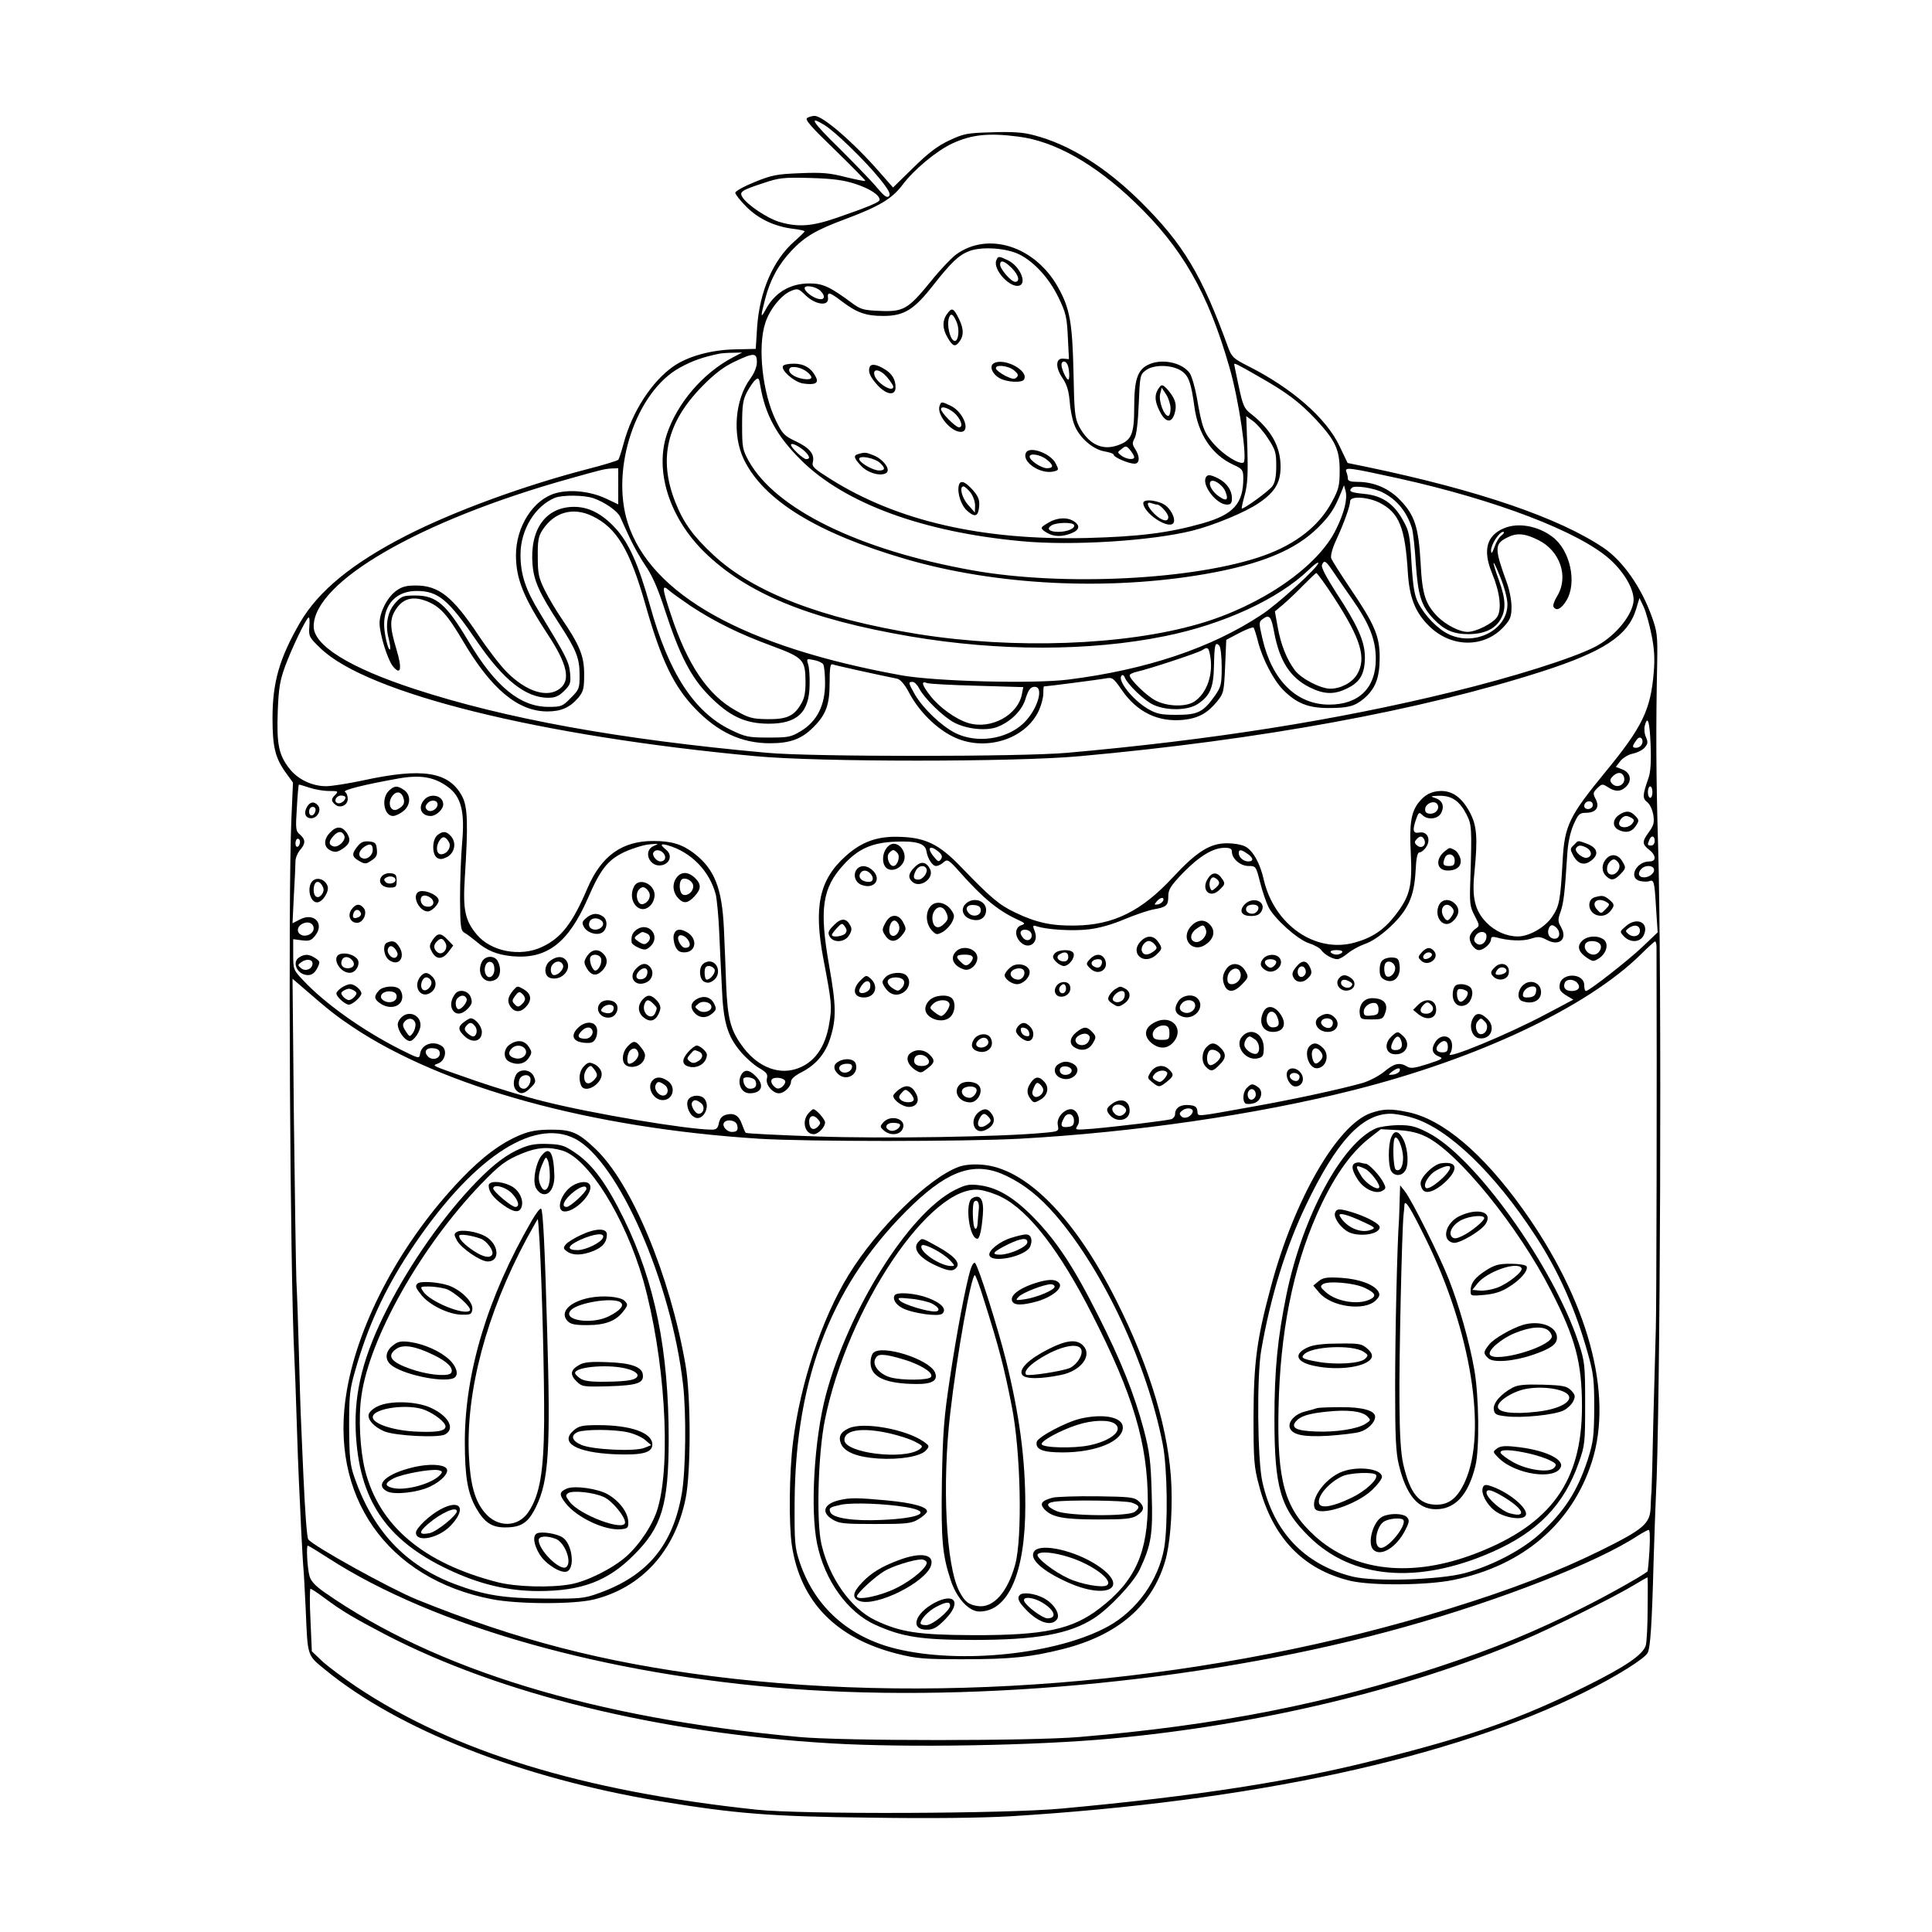 <?xml version="1.0" standalone="no"?>
<!DOCTYPE svg PUBLIC "-//W3C//DTD SVG 20010904//EN"
 "http://www.w3.org/TR/2001/REC-SVG-20010904/DTD/svg10.dtd">
<svg version="1.0" xmlns="http://www.w3.org/2000/svg"
 width="850pt" height="850pt" viewBox="0 0 850 850"
 preserveAspectRatio="xMidYMid meet">
<g transform="translate(0,850) scale(0.1,-0.1)"
fill="#000000" stroke="none">
<path d="M3551 7981 c-11 -7 18 -40 123 -141 75 -73 135 -134 133 -136 -2 -2
-41 6 -87 17 -69 18 -104 21 -199 17 -103 -4 -125 -8 -201 -39 -47 -19 -85
-40 -85 -47 0 -7 22 -35 49 -62 54 -54 125 -87 208 -97 27 -3 48 -8 48 -11 0
-2 -20 -22 -44 -43 -95 -83 -154 -221 -165 -379 l-6 -95 -90 -2 c-105 -2 -207
-30 -271 -74 -96 -66 -183 -201 -220 -339 -10 -36 -20 -69 -24 -73 -4 -4 -65
-23 -136 -41 -280 -73 -584 -184 -796 -292 -238 -122 -386 -243 -468 -383 -90
-156 -121 -261 -121 -421 0 -128 12 -176 61 -243 l29 -40 -7 -161 c-15 -340
-6 -2001 13 -2366 2 -41 7 -163 10 -270 3 -107 8 -231 10 -275 2 -44 7 -141
10 -215 4 -74 8 -151 10 -170 2 -19 6 -100 10 -180 9 -212 5 -200 88 -268 322
-263 862 -475 1467 -576 331 -55 486 -68 933 -73 266 -4 487 -1 610 6 1064 65
1942 255 2530 547 139 69 262 146 276 172 12 22 19 128 26 397 4 121 8 249 10
285 20 358 27 2309 10 2870 -9 302 -10 524 -4 805 2 119 0 136 -24 203 -46
128 -127 244 -211 301 -195 132 -550 254 -1044 357 l-83 17 -36 75 c-58 123
-211 256 -405 353 -61 31 -69 39 -84 79 -117 322 -198 457 -388 645 -152 150
-312 250 -467 290 -47 13 -95 16 -184 13 -111 -3 -125 -6 -189 -36 -51 -24
-92 -55 -158 -120 l-89 -87 -57 65 c-114 131 -251 250 -288 250 -10 0 -25 -4
-33 -9z m76 -31 c46 -28 173 -151 239 -231 44 -54 54 -73 45 -82 -9 -9 -21 0
-53 38 -23 28 -98 105 -166 173 -118 115 -138 147 -65 102z m853 -51 c160 -20
336 -119 512 -288 209 -200 323 -399 417 -727 42 -144 80 -407 62 -419 -18
-10 -87 33 -130 81 -44 50 -53 74 -75 203 -8 45 -22 94 -31 108 -33 49 -127
68 -186 37 -45 -23 -59 -67 -59 -187 0 -119 -12 -146 -75 -167 -68 -23 -127 7
-168 85 -18 36 -21 62 -24 235 -5 221 -16 283 -68 376 -101 181 -308 247 -449
144 -21 -16 -71 -68 -110 -117 -101 -124 -121 -135 -223 -131 -73 3 -86 6
-125 35 -97 72 -128 86 -187 86 -86 0 -154 -41 -194 -118 -21 -38 -21 -28 -1
48 22 86 58 152 116 214 60 63 108 91 237 139 149 56 205 89 251 150 52 69
150 150 220 183 85 39 159 47 290 30z m-717 -208 c64 -21 107 -49 107 -70 0
-10 -46 -30 -185 -78 -112 -39 -173 -44 -257 -19 -53 16 -141 75 -162 109 -14
23 -4 30 94 62 68 23 87 25 205 22 99 -3 146 -9 198 -26z m721 -310 c66 -33
132 -105 173 -190 32 -66 37 -86 41 -173 l5 -98 -24 2 c-35 4 -37 -38 -4 -86
19 -28 27 -56 31 -100 2 -33 11 -80 20 -103 20 -56 82 -111 134 -119 22 -4 40
-10 40 -15 0 -11 66 -39 91 -39 24 0 25 31 3 65 -13 20 -13 27 -2 47 8 14 15
72 18 151 5 122 6 129 30 147 34 27 112 26 155 0 34 -21 45 -51 60 -160 16
-120 77 -212 172 -255 39 -18 43 -23 43 -59 0 -112 -43 -160 -181 -199 -149
-42 -277 -58 -509 -64 -459 -11 -834 75 -1127 260 -70 44 -82 54 -77 73 9 35
-13 63 -74 92 -51 24 -60 33 -88 91 -59 120 -82 324 -47 430 19 60 70 123 113
141 29 12 33 11 64 -19 43 -42 102 -50 99 -13 -4 30 6 28 61 -14 66 -50 106
-64 182 -64 91 0 135 27 218 133 82 104 114 135 162 153 55 20 160 13 218 -15z
m-874 -161 c25 -25 17 -43 -13 -34 -25 7 -57 33 -57 46 0 16 50 8 70 -12z
m-385 -292 c-132 -69 -245 -201 -291 -338 -54 -163 11 -366 163 -517 187 -184
462 -297 908 -373 390 -66 789 -66 1119 1 259 52 501 164 634 292 23 23 42 36
42 30 0 -18 -177 -180 -249 -227 -221 -147 -509 -243 -852 -286 -155 -19 -584
-8 -734 19 -690 125 -1101 354 -1203 670 -77 239 37 579 230 684 55 30 97 45
173 61 11 2 38 4 60 4 l40 1 -40 -21z m105 -21 c0 -21 -11 -48 -29 -73 -68
-92 -80 -249 -28 -356 88 -180 322 -324 713 -438 395 -115 885 -140 1314 -66
248 43 400 106 500 206 52 52 71 81 101 155 l12 30 7 -25 c9 -35 -5 -94 -42
-169 -79 -164 -330 -337 -604 -416 -327 -95 -813 -112 -1234 -45 -427 69 -727
185 -902 349 -89 83 -131 141 -167 232 -75 190 -38 350 119 510 53 54 94 85
140 107 86 41 100 41 100 -1z m1365 -8 c9 -14 13 -69 5 -69 -9 0 -30 47 -30
65 0 17 16 20 25 4z m840 -54 c127 -72 180 -112 254 -190 86 -93 105 -133 105
-225 0 -66 -4 -83 -34 -138 -56 -105 -157 -185 -299 -236 -300 -107 -883 -137
-1284 -65 -497 89 -865 269 -983 481 -27 49 -29 60 -29 158 0 88 4 112 22 146
12 22 28 46 37 53 13 11 16 7 21 -26 22 -129 73 -222 180 -328 192 -190 535
-316 969 -356 222 -21 569 1 751 46 96 24 236 82 295 123 70 48 95 90 94 162
-1 88 -43 161 -131 230 -29 22 -35 36 -53 120 -11 52 -20 95 -20 97 0 7 13 1
105 -52z m43 -273 c33 -50 37 -62 37 -121 0 -46 -5 -73 -17 -90 -15 -21 -129
-104 -135 -98 -1 2 5 30 14 62 12 46 14 93 11 202 l-5 142 29 -21 c16 -11 46
-45 66 -76z m-2040 -55 c25 -23 28 -37 9 -37 -13 0 -67 50 -67 63 0 11 33 -4
58 -26z m1452 -28 c0 -14 -34 -10 -56 6 -19 15 -19 15 1 30 18 15 21 14 38 -6
9 -12 17 -25 17 -30z m-2270 -128 l0 -80 -57 27 c-69 31 -155 40 -219 22 -98
-28 -174 -147 -174 -273 0 -104 34 -187 141 -350 85 -129 100 -199 53 -236
-55 -44 -149 -14 -235 73 -28 28 -84 101 -124 161 -113 170 -175 219 -275 219
-43 0 -62 -5 -88 -24 -39 -29 -72 -94 -72 -142 0 -47 35 -160 59 -190 35 -42
41 -10 15 76 -30 99 -30 134 -1 177 31 46 73 57 132 35 61 -24 92 -58 163
-178 123 -209 241 -308 370 -308 61 0 99 17 136 60 23 28 26 40 26 104 0 80
-19 127 -102 249 -22 32 -54 86 -71 120 -27 55 -31 72 -31 147 -1 69 3 91 20
117 51 80 135 104 221 62 106 -51 164 -148 232 -387 70 -247 125 -361 219
-459 101 -105 205 -153 330 -153 89 0 139 19 190 70 56 56 72 98 72 196 0 66
3 85 13 81 10 -4 186 -43 284 -63 14 -3 33 -24 54 -64 42 -79 116 -153 190
-190 138 -70 321 -15 380 115 10 22 19 55 19 73 0 17 1 32 3 32 11 0 243 30
270 35 31 6 35 3 72 -50 67 -98 160 -143 271 -132 66 7 106 29 148 80 30 37
31 43 36 155 l5 117 57 30 c31 16 59 27 63 24 3 -3 12 -31 20 -63 20 -77 68
-168 110 -211 59 -59 109 -79 195 -80 91 0 119 7 160 41 51 43 70 92 70 181 0
95 -22 146 -132 308 -41 61 -77 118 -81 128 -4 12 4 43 22 82 34 73 61 149 61
170 0 24 78 19 130 -7 86 -44 112 -109 124 -308 7 -109 32 -173 92 -233 99
-99 248 -99 334 0 25 28 30 42 30 84 0 27 -9 75 -21 107 -54 148 -54 169 0
196 43 23 79 20 139 -10 97 -48 135 -163 82 -248 -12 -20 -19 -40 -15 -46 12
-20 34 -9 56 27 49 79 17 224 -62 282 -64 48 -151 63 -212 37 -77 -32 -94 -97
-53 -197 35 -84 44 -160 23 -193 -19 -29 -93 -66 -131 -66 -34 0 -93 30 -130
66 -55 56 -69 98 -76 239 -9 156 -26 209 -90 275 -50 52 -116 80 -187 80 -30
0 -43 4 -43 14 0 8 -3 22 -7 31 -7 21 13 18 232 -30 428 -95 791 -234 927
-355 69 -62 113 -143 104 -192 -12 -67 -89 -154 -171 -195 -99 -50 -355 -131
-630 -198 -506 -124 -1058 -211 -1690 -267 -203 -18 -1126 -18 -1320 0 -652
59 -1151 150 -1552 281 -284 93 -443 191 -443 275 0 196 467 466 1125 650 150
42 154 43 188 45 l27 1 0 -79z m3362 -27 c64 -32 107 -85 130 -158 5 -17 13
-87 17 -156 10 -142 24 -186 79 -244 46 -48 87 -66 152 -66 67 0 115 21 140
62 27 44 25 91 -5 174 -35 96 -30 105 6 14 17 -41 31 -94 31 -117 2 -113 -141
-188 -257 -134 -48 22 -106 81 -135 138 -17 33 -23 69 -30 177 -7 124 -11 141
-38 188 -40 73 -93 108 -170 115 -60 6 -71 11 -54 27 11 12 97 -1 134 -20z
m-3471 -26 c49 -17 104 -55 117 -81 5 -12 24 -53 41 -90 17 -37 49 -94 71
-126 29 -42 54 -98 86 -197 65 -199 114 -294 194 -375 89 -90 157 -122 259
-123 128 -1 182 49 183 172 1 37 -2 78 -7 91 -7 23 -6 24 26 17 18 -3 37 -12
41 -19 4 -6 8 -44 8 -83 0 -97 -35 -166 -104 -209 -46 -28 -56 -30 -145 -30
-89 0 -102 3 -166 34 -161 78 -273 250 -355 546 -52 185 -94 279 -155 344 -58
62 -116 91 -179 91 -125 0 -196 -99 -183 -254 6 -73 30 -125 118 -261 76 -117
89 -151 89 -226 0 -58 -2 -63 -39 -100 -36 -37 -42 -39 -98 -39 -124 0 -233
89 -351 287 -99 166 -142 203 -235 203 -53 0 -61 -3 -87 -32 -35 -38 -46 -97
-30 -157 6 -24 9 -45 6 -48 -8 -8 -26 69 -26 110 0 90 55 147 143 147 95 0
140 -38 265 -221 116 -170 215 -249 314 -249 31 0 46 7 70 30 28 28 30 36 26
80 -5 50 -18 74 -134 265 -62 101 -84 168 -84 255 0 109 64 214 152 250 33 13
129 12 169 -2z m3996 -163 c-11 -7 -25 -31 -32 -52 -11 -29 -14 -32 -15 -15 0
27 36 82 53 82 7 0 4 -7 -6 -15z m-747 -152 c14 -21 53 -77 87 -126 78 -111
106 -181 106 -267 0 -127 -75 -200 -205 -200 -144 0 -252 107 -294 291 -16 69
-16 73 2 86 29 21 37 11 50 -60 24 -126 70 -198 156 -241 64 -32 110 -33 168
-3 55 27 75 64 75 137 -1 69 -31 137 -126 282 -43 67 -67 112 -63 122 9 23 16
20 44 -21z m11 -125 c117 -180 142 -265 99 -336 -22 -36 -72 -62 -117 -62 -43
0 -128 44 -156 81 -36 48 -62 113 -76 192 l-12 67 38 32 c21 18 61 56 88 84
28 28 53 52 56 53 4 0 40 -49 80 -111z m-2831 -35 c105 -69 215 -123 354 -174
140 -52 149 -61 150 -157 0 -53 -5 -76 -22 -103 -31 -51 -63 -64 -147 -63 -64
1 -81 5 -138 38 -123 68 -213 202 -286 424 -38 115 -40 133 -8 105 12 -11 56
-42 97 -70z m4226 -126 c12 -58 15 -104 10 -162 -13 -167 -50 -243 -211 -439
-161 -196 -182 -238 -190 -393 -10 -175 -14 -199 -46 -246 -30 -46 -101 -87
-151 -87 -50 0 -101 23 -138 61 -51 52 -65 110 -53 221 15 153 11 207 -22 267
-34 62 -74 91 -125 91 -42 -1 -71 -16 -98 -50 -34 -43 -42 -95 -35 -225 7
-144 -4 -188 -67 -270 -51 -66 -101 -100 -180 -122 -173 -48 -354 78 -400 277
-16 72 -48 129 -82 146 -15 8 -50 14 -79 14 -75 0 -133 -36 -238 -149 -139
-150 -262 -211 -431 -213 -103 -2 -172 13 -265 58 -69 33 -105 63 -240 203
-92 95 -152 125 -260 129 -102 5 -173 -20 -245 -85 -116 -104 -141 -223 -97
-454 36 -188 38 -207 26 -278 -17 -111 -69 -181 -150 -205 -84 -25 -176 17
-240 111 -45 64 -58 116 -64 256 -2 67 -7 180 -10 250 -8 179 -41 264 -133
334 -52 39 -98 53 -178 53 -137 0 -228 -65 -289 -207 -66 -155 -115 -219 -200
-259 -95 -45 -224 -21 -287 54 -52 62 -62 109 -53 250 15 237 13 312 -12 359
-58 108 -173 127 -438 69 -66 -14 -138 -25 -160 -25 -63 0 -126 31 -162 78
-47 60 -56 107 -51 251 4 105 10 137 33 200 30 81 90 205 102 213 5 3 6 -15 4
-40 -3 -43 -1 -47 50 -96 206 -198 964 -386 1914 -474 275 -26 1144 -26 1425
0 796 72 1499 201 2035 373 270 87 376 157 412 270 l16 53 19 -40 c10 -22 25
-77 34 -122z m-1891 -142 c0 -77 -3 -87 -30 -126 -51 -72 -75 -84 -168 -84
-71 0 -88 4 -128 27 -67 40 -135 126 -114 146 4 4 10 1 13 -7 10 -30 88 -105
127 -122 59 -27 153 -25 195 4 54 36 69 71 71 167 2 93 5 108 23 90 6 -6 11
-45 11 -95z m-50 45 c13 -79 -16 -161 -71 -197 -37 -24 -118 -22 -170 5 -39
20 -114 93 -114 111 0 5 15 12 33 16 47 10 270 83 287 95 24 16 28 12 35 -30z
m-1281 -139 c24 -45 107 -126 156 -151 57 -29 144 -37 191 -17 59 24 108 74
122 126 11 34 20 47 35 49 49 7 18 -100 -45 -160 -75 -71 -205 -90 -300 -43
-61 31 -140 106 -177 168 -30 53 -31 57 -11 57 8 0 21 -13 29 -29z m254 12
l204 -6 -6 -31 c-18 -93 -137 -157 -236 -127 -54 16 -129 70 -167 120 -37 47
-42 67 -15 56 9 -4 109 -9 220 -12z m2964 -260 c3 -76 0 -120 -10 -148 -26
-74 -26 -87 -5 -104 12 -9 23 -34 27 -57 5 -33 1 -47 -19 -74 -31 -42 -31 -54
0 -78 32 -25 33 -52 2 -52 -59 0 -94 -73 -42 -86 14 -3 32 -4 40 -1 22 9 24
-1 31 -118 l7 -107 -66 -63 c-64 -61 -235 -194 -249 -195 -5 0 -8 11 -8 25 0
56 -102 57 -108 2 -3 -21 4 -31 28 -46 l32 -19 -23 -12 c-13 -7 -55 -30 -94
-50 -166 -89 -451 -207 -426 -176 7 8 11 27 9 43 -4 40 -50 45 -73 9 -20 -31
-14 -53 17 -65 20 -7 12 -12 -50 -32 -60 -19 -76 -21 -92 -11 -32 19 -56 14
-99 -22 -23 -19 -65 -41 -94 -50 -98 -28 -312 -74 -487 -105 -262 -47 -238
-45 -242 -19 -2 18 -10 24 -36 26 -37 4 -62 -12 -62 -39 0 -10 -8 -20 -17 -23
-21 -6 -232 -32 -346 -42 -78 -6 -79 -6 -66 14 16 26 -2 72 -29 72 -32 0 -65
-39 -58 -70 5 -27 5 -28 -62 -34 -191 -18 -703 -26 -997 -16 -170 6 -312 13
-314 16 -3 3 -10 19 -16 36 -13 39 -34 53 -69 44 -19 -5 -28 -15 -33 -36 -4
-23 -11 -30 -30 -30 -106 0 -531 71 -743 125 -74 18 -207 59 -295 89 -209 73
-194 66 -168 77 31 11 42 58 18 76 -38 27 -91 9 -97 -34 -3 -22 -5 -21 -91 22
-165 84 -330 202 -424 303 -42 44 -43 48 -43 113 l0 67 38 -5 c33 -4 42 -1 59
21 42 53 -6 103 -67 71 l-33 -17 6 124 c4 67 7 135 7 149 0 14 9 36 20 49 25
29 25 46 0 68 -19 16 -20 24 -14 117 3 55 7 101 9 103 1 1 21 -5 45 -13 23 -8
63 -15 87 -15 40 0 43 -1 29 -16 -20 -19 -20 -28 -1 -44 21 -18 55 -3 55 25 0
13 -5 27 -12 31 -12 8 84 32 235 59 96 17 157 7 216 -36 60 -43 77 -109 64
-249 -5 -58 -9 -168 -9 -244 1 -125 3 -140 20 -150 11 -6 33 -23 50 -37 49
-42 92 -59 159 -66 153 -14 247 58 333 254 56 129 87 168 158 203 34 16 84 32
111 35 43 4 46 3 23 -6 -53 -21 -20 -99 36 -85 35 9 44 45 17 67 -28 23 -26
29 7 20 103 -30 183 -112 211 -216 5 -22 12 -94 15 -160 3 -66 8 -178 12 -250
6 -151 24 -212 81 -280 21 -26 57 -58 80 -72 36 -21 42 -29 37 -48 -7 -26 25
-65 53 -65 23 0 53 29 53 51 0 12 17 27 49 43 61 32 103 81 124 149 27 86 26
143 -5 318 -44 249 -31 342 64 445 64 70 125 97 228 101 92 4 131 -8 136 -42
5 -32 26 -65 42 -65 9 0 23 7 33 16 17 15 22 13 71 -42 103 -116 169 -170 253
-209 37 -17 38 -19 17 -26 -26 -10 -29 -44 -5 -71 36 -40 85 -8 66 43 -11 28
-10 30 10 23 45 -14 154 -21 225 -13 46 5 104 21 160 45 48 20 105 39 127 43
57 10 65 17 65 58 0 30 10 45 66 104 72 73 131 109 182 109 24 0 32 -4 32 -18
0 -30 37 -62 73 -62 32 0 33 -1 51 -72 10 -40 27 -89 37 -109 26 -51 127 -142
178 -159 23 -7 48 -21 54 -30 14 -20 50 -40 71 -40 8 0 28 11 45 25 16 14 51
33 76 42 30 10 70 37 110 74 80 75 107 134 113 247 3 60 8 82 18 82 7 0 21 11
29 24 22 34 4 70 -31 63 -28 -5 -31 10 -13 61 10 28 13 30 26 17 24 -25 72
-19 85 11 14 31 2 55 -33 65 -18 5 -12 7 22 8 56 1 90 -22 121 -82 23 -45 24
-58 17 -287 -4 -105 -2 -119 19 -159 22 -43 23 -44 4 -57 -11 -7 -22 -22 -25
-33 -6 -24 18 -61 40 -61 21 0 53 29 53 48 0 10 6 12 23 8 52 -15 116 -18 152
-6 32 10 41 10 70 -5 55 -30 93 3 63 56 -14 24 -15 32 -2 68 13 39 18 75 29
248 3 54 13 100 28 135 21 47 26 52 56 52 44 1 60 25 41 61 -12 23 -12 28 7
47 21 20 23 20 47 5 32 -21 55 -21 78 0 29 26 23 62 -12 77 l-31 12 20 26 c12
14 36 29 54 32 19 4 42 15 52 26 15 17 16 24 7 46 -7 14 -9 36 -6 50 13 50 22
20 26 -83z m-38 4 c-3 -9 -15 -17 -26 -17 -19 0 -18 8 5 38 13 17 30 0 21 -21z
m-80 -143 c13 -34 -30 -58 -53 -30 -9 11 -8 18 4 30 21 21 41 20 49 0z m126
-69 c0 -14 -4 -25 -10 -25 -5 0 -10 11 -10 25 0 14 5 25 10 25 6 0 10 -11 10
-25z m-5750 -23 c0 -15 -22 -31 -36 -25 -18 7 -5 33 17 33 10 0 19 -4 19 -8z
m5486 -41 c-10 -16 -36 -13 -36 3 0 17 21 27 34 16 4 -5 5 -13 2 -19z m-682
10 c11 -18 -6 -41 -30 -41 -17 0 -24 6 -24 19 0 26 42 43 54 22z m-57 -157 c9
-23 -13 -40 -32 -24 -12 10 -13 16 -4 26 15 18 28 18 36 -2z m1013 -4 c0 -11
-7 -20 -15 -20 -17 0 -18 2 -9 24 9 23 24 20 24 -4z m-5960 -4 c0 -8 -4 -18
-10 -21 -5 -3 -10 3 -10 14 0 12 5 21 10 21 6 0 10 -6 10 -14z m2809 -43 c16
-14 18 -22 11 -33 -9 -13 -13 -12 -30 9 -34 40 -21 57 19 24z m-1209 -8 c13
-16 6 -35 -14 -35 -18 0 -39 27 -31 40 9 14 31 12 45 -5z m2568 -1 c27 -18 29
-34 4 -34 -21 0 -42 18 -42 37 0 17 11 16 38 -3z m1787 -64 c10 -16 -15 -40
-41 -40 -26 0 -31 19 -12 38 15 15 45 16 53 2z m-2157 -142 c-3 -7 -13 -15
-24 -17 -16 -3 -17 -1 -5 13 16 19 34 21 29 4z m-3738 -123 c0 -20 -27 -37
-50 -30 -27 9 -26 39 3 52 24 11 47 1 47 -22z m5468 3 c19 -19 15 -48 -8 -48
-23 0 -35 22 -26 45 7 18 18 19 34 3z m-2311 -24 c9 -23 -13 -40 -32 -24 -8 7
-15 19 -15 26 0 19 39 18 47 -2z m2003 -13 c0 -28 -26 -47 -45 -31 -11 9 -12
17 -4 31 13 25 49 25 49 0z m748 -48 c2 -573 0 -1589 -3 -1678 -2 -66 -7 -248
-11 -405 -3 -157 -7 -297 -8 -312 -2 -16 -3 -48 -4 -72 -3 -70 -32 -94 -215
-185 -195 -96 -392 -172 -666 -257 -1030 -320 -2212 -429 -3245 -299 -485 62
-860 159 -1303 338 -117 48 -461 238 -477 265 -6 10 -14 124 -21 277 -3 72 -8
175 -10 230 -3 55 -7 197 -10 315 -3 118 -8 260 -11 315 -2 55 -7 377 -11 715
l-6 614 44 -38 c121 -105 150 -127 220 -174 398 -266 1050 -445 1789 -492 213
-13 900 -13 1145 0 506 28 1042 106 1470 214 548 138 1029 365 1265 598 30 30
58 55 61 56 4 1 7 -10 7 -25z m-1383 -23 c-3 -5 -15 -10 -25 -10 -10 0 -22 5
-25 10 -4 6 7 10 25 10 18 0 29 -4 25 -10z m1035 -135 c16 -19 4 -35 -25 -35
-27 0 -39 14 -31 35 7 19 40 19 56 0z m-570 -280 c0 -20 -5 -25 -25 -25 -27 0
-33 18 -13 38 20 20 38 14 38 -13z m-4435 -30 c0 -25 -37 -32 -54 -11 -18 21
-4 38 27 34 19 -2 27 -9 27 -23z m4223 -77 c-3 -7 -15 -14 -29 -16 -23 -2 -23
-2 -5 13 24 18 39 20 34 3z m-2703 -47 c0 -8 -8 -19 -17 -25 -14 -8 -21 -7
-34 6 -9 9 -13 21 -9 28 10 15 60 8 60 -9z m1792 -134 c-7 -21 -36 -32 -49
-19 -11 11 -10 16 5 27 20 15 50 9 44 -8z m-522 -37 c0 -20 -6 -26 -27 -28
-30 -4 -35 7 -17 39 14 28 44 20 44 -11z m-1482 -19 c6 -23 0 -31 -23 -31 -22
0 -44 25 -35 40 11 18 52 12 58 -9z m4014 -1872 c-3 -50 -7 -92 -9 -93 -24
-20 -187 -111 -286 -160 -212 -106 -387 -178 -623 -256 -499 -166 -985 -261
-1589 -312 -209 -18 -1044 -18 -1235 0 -902 83 -1600 296 -2088 637 -39 27
-60 50 -65 70 -10 35 -15 135 -8 135 3 0 44 -25 92 -56 465 -300 1218 -512
2033 -574 844 -63 1874 40 2701 272 422 118 847 284 1025 401 22 14 44 26 49
26 5 1 6 -39 3 -90z m-8 -255 c0 -74 -4 -147 -8 -162 -11 -41 -88 -94 -266
-182 -282 -140 -500 -217 -905 -319 -387 -99 -804 -163 -1400 -218 -249 -23
-1139 -26 -1340 -5 -770 82 -1336 256 -1765 543 -56 38 -123 88 -148 111 l-45
43 -6 138 c-4 75 -3 137 0 137 4 0 30 -17 58 -38 82 -61 130 -89 269 -162 505
-263 1205 -435 1962 -480 336 -20 903 -10 1235 21 652 60 1304 217 1816 435
123 52 396 188 479 238 33 20 61 36 63 36 2 0 2 -61 1 -136z"/>
<path d="M4383 7354 c-15 -41 63 -125 103 -110 33 13 -1 87 -52 111 -40 19
-43 19 -51 -1z m68 -33 c31 -31 38 -61 15 -61 -17 0 -66 56 -66 76 0 22 19 17
51 -15z"/>
<path d="M4166 7118 c-21 -30 -20 -66 4 -105 21 -36 32 -40 48 -20 23 28 23
58 2 102 -25 51 -32 54 -54 23z m44 -38 c12 -30 7 -80 -9 -80 -20 0 -38 71
-25 104 8 21 19 13 34 -24z"/>
<path d="M4371 6901 c-20 -13 -4 -49 29 -66 33 -17 96 -20 105 -5 24 39 -89
99 -134 71z m90 -30 c18 -15 21 -22 12 -31 -9 -10 -20 -8 -49 6 -21 11 -40 25
-42 32 -6 20 53 14 79 -7z"/>
<path d="M3445 6890 c-11 -18 48 -70 87 -77 54 -8 72 1 57 29 -19 38 -51 58
-96 58 -23 0 -44 -4 -48 -10z m108 -28 c28 -24 20 -35 -20 -29 -41 7 -69 29
-59 46 9 14 55 4 79 -17z"/>
<path d="M3826 6885 c-8 -22 3 -45 37 -82 39 -41 77 -45 77 -7 0 33 -14 57
-42 76 -39 25 -65 30 -72 13z m78 -46 c14 -17 26 -35 26 -40 0 -29 -74 16 -83
51 -8 32 27 25 57 -11z"/>
<path d="M5103 6799 c-24 -30 -25 -59 -3 -104 25 -53 53 -60 67 -17 12 38 6
64 -25 102 -22 26 -30 30 -39 19z m47 -96 c0 -18 -5 -33 -10 -33 -19 0 -43 66
-36 96 l7 28 20 -30 c10 -16 19 -44 19 -61z"/>
<path d="M4134 6715 c-15 -37 48 -115 93 -115 45 0 12 87 -43 114 -42 20 -43
20 -50 1z m74 -41 c23 -27 29 -54 11 -54 -15 0 -79 65 -79 80 0 18 42 2 68
-26z"/>
<path d="M4515 6510 c-24 -40 62 -99 122 -84 22 6 22 7 7 36 -22 43 -112 76
-129 48z m89 -31 c32 -25 33 -39 2 -39 -24 0 -76 34 -76 51 0 17 47 9 74 -12z"/>
<path d="M3778 6503 c-25 -6 -22 -18 10 -52 29 -32 87 -48 111 -32 21 14 -11
59 -54 77 -35 14 -38 15 -67 7z m93 -39 c25 -23 24 -34 -3 -34 -28 0 -88 35
-88 51 0 17 68 4 91 -17z"/>
<path d="M5304 6397 c-14 -37 50 -117 94 -117 17 0 22 6 22 28 0 35 -23 68
-60 87 -36 18 -49 19 -56 2z m87 -59 c15 -37 6 -45 -25 -24 -29 18 -50 52 -41
66 10 16 53 -11 66 -42z"/>
<path d="M4218 6363 c-7 -34 11 -88 38 -111 34 -30 48 -24 52 20 2 29 -3 43
-28 72 -35 39 -56 46 -62 19z m51 -29 c12 -15 21 -41 21 -58 l-1 -31 -29 33
c-28 30 -41 82 -21 82 5 0 19 -12 30 -26z"/>
<path d="M5030 6287 c0 -43 106 -115 131 -90 13 13 -3 53 -29 76 -28 25 -102
35 -102 14z m61 -7 c14 0 49 -39 49 -55 0 -24 -29 -17 -61 14 -32 32 -39 57
-13 47 9 -3 20 -6 25 -6z"/>
<path d="M4610 6199 c-33 -20 -33 -22 -15 -36 31 -22 64 -27 105 -14 46 14 57
35 27 56 -30 21 -76 19 -117 -6z m115 -8 c8 -15 -29 -31 -69 -31 -40 0 -54 14
-29 29 23 13 90 14 98 2z"/>
<path d="M1710 5020 c-34 -34 -20 -110 19 -110 10 0 30 9 45 21 33 26 35 71 4
93 -30 21 -44 20 -68 -4z m65 -31 c7 -22 1 -35 -25 -49 -29 -16 -47 23 -26 55
18 27 42 24 51 -6z"/>
<path d="M1867 4982 c-30 -33 -15 -72 28 -72 24 0 55 29 55 51 0 39 -55 52
-83 21z m58 -21 c0 -22 -32 -38 -46 -24 -9 9 -9 16 1 28 15 19 45 16 45 -4z"/>
<path d="M1350 4949 c-15 -27 -6 -49 19 -49 27 0 47 36 30 56 -16 20 -36 17
-49 -7z m38 -16 c-5 -25 -28 -28 -28 -4 0 12 6 21 16 21 9 0 14 -7 12 -17z"/>
<path d="M7122 4914 c-27 -19 -29 -50 -3 -64 32 -17 60 -11 77 15 16 24 16 27
-1 45 -22 24 -43 25 -73 4z m57 -13 c12 -8 12 -12 2 -25 -15 -18 -47 -21 -56
-6 -8 13 12 40 29 40 6 0 17 -4 25 -9z"/>
<path d="M1452 4837 c-30 -31 -28 -65 3 -79 19 -9 29 -7 50 6 35 23 40 41 21
71 -21 31 -46 32 -74 2z m63 -14 c8 -21 -29 -55 -50 -46 -20 7 -19 22 2 45 20
23 39 23 48 1z"/>
<path d="M1926 4827 c-25 -18 -27 -85 -3 -101 13 -8 23 -7 45 4 33 19 41 63
16 91 -20 22 -34 24 -58 6z m48 -30 c13 -20 -2 -50 -28 -55 -23 -5 -31 25 -16
54 15 27 28 27 44 1z"/>
<path d="M1571 4774 c-25 -32 -23 -44 11 -63 23 -13 29 -13 52 3 22 14 27 24
24 49 -3 28 -7 32 -34 35 -25 2 -37 -3 -53 -24z m69 -13 c0 -24 -25 -45 -45
-37 -22 8 -18 32 7 50 25 17 38 13 38 -13z"/>
<path d="M6926 4784 c-19 -18 -19 -19 -5 -47 23 -42 53 -48 87 -17 28 26 16
53 -29 69 -39 14 -35 14 -53 -5z m55 -14 c22 -13 25 -36 4 -43 -19 -8 -60 26
-51 41 9 15 22 15 47 2z"/>
<path d="M3914 4782 c-37 -25 -39 -96 -3 -107 31 -10 69 20 69 54 0 41 -38 72
-66 53z m35 -36 c13 -16 -1 -56 -19 -56 -18 0 -32 40 -19 56 6 8 15 14 19 14
4 0 13 -6 19 -14z"/>
<path d="M6359 4757 c-46 -35 -40 -87 10 -87 42 0 64 21 56 53 -4 15 -15 32
-25 37 -23 12 -21 12 -41 -3z m41 -42 c0 -20 -5 -25 -25 -25 -26 0 -29 7 -19
34 10 27 44 20 44 -9z"/>
<path d="M7067 4722 c-21 -23 -22 -56 -1 -76 22 -22 37 -20 65 10 22 23 23 27
8 52 -18 33 -49 39 -72 14z m52 -16 c20 -24 -14 -67 -40 -50 -13 8 -11 38 3
52 15 15 23 15 37 -2z"/>
<path d="M4024 4685 c-27 -27 -30 -45 -12 -63 34 -34 102 14 79 56 -17 32 -40
34 -67 7z m51 -5 c10 -16 -14 -50 -35 -50 -22 0 -25 12 -10 41 11 20 35 25 45
9z"/>
<path d="M3770 4676 c-19 -24 -8 -60 23 -70 53 -19 86 25 48 63 -24 24 -54 27
-71 7z m58 -18 c18 -18 15 -38 -5 -38 -28 0 -47 16 -40 34 8 19 28 21 45 4z"/>
<path d="M1680 4645 c-20 -24 0 -50 36 -50 26 0 29 4 29 30 0 25 -4 31 -26 33
-15 2 -31 -4 -39 -13z m60 -16 c0 -16 -31 -22 -43 -10 -9 9 -9 14 2 20 16 10
41 4 41 -10z"/>
<path d="M2974 4635 c-18 -28 -13 -64 12 -89 22 -23 41 -20 69 10 31 33 31 54
2 82 -31 29 -63 28 -83 -3z m76 -34 c0 -24 -25 -45 -45 -37 -18 7 -20 62 -2
69 19 7 47 -12 47 -32z"/>
<path d="M5315 4636 c-34 -51 9 -93 51 -50 24 23 25 27 11 47 -20 31 -43 32
-62 3z m44 -9 c8 -11 6 -18 -9 -32 -18 -16 -20 -16 -26 -1 -7 19 1 46 14 46 5
0 15 -6 21 -13z"/>
<path d="M1375 4624 c-26 -26 -12 -94 20 -94 24 0 55 49 46 72 -11 30 -46 41
-66 22z m44 -23 c7 -13 6 -23 -3 -36 -16 -22 -36 -12 -36 19 0 39 22 49 39 17z"/>
<path d="M2790 4601 c-34 -65 27 -134 73 -83 10 10 17 30 17 44 0 49 -68 79
-90 39z m64 -24 c13 -20 -2 -50 -27 -55 -22 -4 -34 43 -17 63 15 18 29 15 44
-8z"/>
<path d="M1837 4573 c-23 -22 10 -83 45 -83 17 0 48 31 48 48 0 26 -74 55 -93
35z m63 -28 c16 -20 1 -39 -26 -33 -27 5 -32 48 -6 48 11 0 25 -7 32 -15z"/>
<path d="M7018 4553 c-39 -10 -32 -69 10 -80 27 -7 50 4 66 31 9 14 6 21 -13
37 -23 19 -31 21 -63 12z m52 -23 c13 -8 12 -12 -6 -30 -20 -21 -20 -21 -38
-1 -29 32 5 56 44 31z"/>
<path d="M4246 4521 c-22 -25 -7 -58 31 -67 32 -8 57 6 61 35 7 48 -57 70 -92
32z m69 -26 c0 -25 -37 -32 -54 -11 -18 21 -4 38 27 34 19 -2 27 -9 27 -23z"/>
<path d="M5475 4520 c-25 -28 -13 -50 29 -50 25 0 38 6 46 21 24 43 -39 68
-75 29z m58 -6 c11 -11 -5 -34 -23 -34 -22 0 -34 15 -25 30 7 11 38 14 48 4z"/>
<path d="M6329 4514 c-20 -53 24 -102 62 -68 28 25 33 53 13 75 -25 28 -62 25
-75 -7z m60 -8 c9 -11 9 -19 -1 -35 -16 -26 -24 -26 -38 -2 -20 38 13 69 39
37z"/>
<path d="M4096 4515 c-26 -27 -24 -80 5 -110 18 -18 21 -19 47 -5 15 9 33 28
41 44 12 25 11 31 -6 55 -24 31 -64 39 -87 16z m64 -24 c14 -27 13 -37 -6 -55
-22 -23 -43 -20 -50 8 -12 50 33 88 56 47z"/>
<path d="M1546 4498 c-18 -26 -5 -58 25 -58 27 0 47 44 29 65 -17 21 -36 19
-54 -7z m42 -16 c2 -7 -4 -15 -13 -18 -20 -8 -27 -1 -19 20 7 18 25 17 32 -2z"/>
<path d="M2580 4462 c-19 -16 -21 -22 -11 -40 14 -26 57 -39 80 -25 23 15 26
54 5 70 -25 18 -48 16 -74 -5z m68 -14 c15 -15 -3 -38 -29 -38 -22 0 -33 16
-25 35 7 18 37 20 54 3z"/>
<path d="M3895 4439 c-15 -28 -15 -33 0 -55 20 -31 48 -31 74 2 19 24 19 28 5
55 -20 40 -58 40 -79 -2z m60 -10 c9 -27 -19 -59 -36 -42 -15 15 -3 63 16 63
7 0 17 -10 20 -21z"/>
<path d="M3669 4430 c-25 -25 -28 -33 -19 -50 16 -29 65 -27 85 4 12 19 14 30
6 44 -18 34 -40 34 -72 2z m50 -37 c-12 -13 -59 -19 -59 -6 0 4 10 17 22 30
21 22 23 23 35 7 9 -13 10 -21 2 -31z"/>
<path d="M5241 4426 c-52 -55 6 -125 67 -79 33 24 40 58 16 84 -23 26 -56 24
-83 -5z m65 -18 c8 -25 -27 -61 -51 -51 -22 8 -18 38 8 56 30 21 34 21 43 -5z"/>
<path d="M7154 4426 c-28 -24 -29 -24 -10 -45 28 -30 73 -28 88 5 25 54 -29
82 -78 40z m61 -21 c0 -24 -30 -32 -51 -14 -14 12 -14 14 2 26 25 18 49 12 49
-12z"/>
<path d="M2798 4408 c-16 -12 -22 -29 -19 -54 0 -6 15 -17 31 -24 26 -11 33
-10 50 5 51 46 -8 115 -62 73z m46 -14 c19 -7 21 -28 3 -42 -10 -9 -19 -7 -37
5 -22 15 -22 17 -5 30 22 15 19 15 39 7z"/>
<path d="M2965 4389 c-4 -11 -1 -34 5 -50 10 -22 19 -29 41 -29 53 0 60 63 9
90 -29 16 -48 12 -55 -11z m65 -29 c10 -19 4 -30 -16 -30 -16 0 -37 37 -29 50
8 13 34 1 45 -20z"/>
<path d="M1903 4364 c-15 -24 -15 -29 -2 -53 19 -34 46 -33 72 1 l21 28 -24
25 c-30 32 -45 32 -67 -1z m57 -13 c14 -26 -15 -58 -36 -40 -17 14 -18 31 -2
47 17 17 26 15 38 -7z"/>
<path d="M5020 4360 c-53 -53 13 -111 68 -60 26 25 27 29 6 58 -19 27 -48 28
-74 2z m61 -16 c11 -14 10 -18 -6 -30 -25 -18 -44 -18 -51 1 -7 17 12 45 31
45 7 0 19 -7 26 -16z"/>
<path d="M6960 4360 c-24 -24 -15 -50 25 -76 23 -15 27 -15 50 0 34 22 44 65
20 83 -27 19 -72 16 -95 -7z m78 -12 c15 -15 -3 -48 -27 -48 -24 0 -45 25 -37
45 6 18 47 20 64 3z"/>
<path d="M1703 4353 c-21 -8 -15 -60 9 -77 44 -31 75 15 42 62 -15 22 -27 25
-51 15z m41 -36 c7 -12 7 -20 0 -27 -15 -15 -45 15 -37 36 7 18 23 14 37 -9z"/>
<path d="M4206 4314 c-28 -28 -12 -64 35 -79 26 -9 59 20 59 51 0 40 -64 59
-94 28z m74 -28 c0 -7 -7 -19 -15 -26 -13 -10 -19 -10 -35 5 -29 26 -25 35 15
35 23 0 35 -5 35 -14z"/>
<path d="M6255 4310 c-17 -19 -17 -22 -3 -36 30 -30 84 10 57 42 -16 19 -33
17 -54 -6z m45 -10 c0 -12 -28 -25 -36 -17 -9 9 6 27 22 27 8 0 14 -5 14 -10z"/>
<path d="M2583 4294 c-15 -24 -15 -29 -2 -53 19 -33 42 -38 68 -12 25 25 27
54 5 75 -23 24 -51 19 -71 -10z m61 -10 c7 -18 -10 -54 -25 -54 -12 0 -28 41
-22 58 7 17 40 15 47 -4z"/>
<path d="M4640 4305 c-10 -13 -10 -19 5 -35 10 -11 26 -20 36 -20 22 0 50 37
42 56 -7 19 -67 18 -83 -1z m60 -15 c0 -13 -7 -20 -19 -20 -25 0 -38 20 -20
31 23 15 39 10 39 -11z"/>
<path d="M1498 4303 c-42 -11 -6 -83 41 -83 29 0 51 45 30 64 -17 17 -48 25
-71 19z m52 -28 c15 -18 5 -35 -20 -35 -22 0 -34 15 -26 35 7 19 30 19 46 0z"/>
<path d="M1318 4289 c-37 -21 -10 -79 37 -79 17 0 29 9 40 29 14 28 14 31 -7
45 -26 18 -46 20 -70 5z m57 -28 c0 -24 -31 -37 -50 -21 -16 13 -16 15 1 27
22 16 49 13 49 -6z"/>
<path d="M4795 4280 c-18 -20 -18 -21 2 -41 36 -36 86 -2 63 42 -14 25 -42 24
-65 -1z m53 -17 c-4 -20 -18 -26 -37 -14 -18 12 -5 31 20 31 14 0 19 -6 17
-17z"/>
<path d="M5558 4283 c-18 -21 -14 -39 13 -53 36 -20 83 26 58 56 -16 19 -53
17 -71 -3z m56 -12 c3 -5 -1 -14 -9 -21 -12 -10 -18 -10 -30 0 -18 15 -11 30
15 30 10 0 21 -4 24 -9z"/>
<path d="M2119 4266 c-24 -52 15 -101 61 -76 22 12 27 49 10 81 -15 28 -58 25
-71 -5z m56 -31 c0 -33 -28 -47 -39 -19 -10 25 3 56 22 52 11 -2 17 -13 17
-33z"/>
<path d="M2422 4274 c-30 -21 -30 -69 0 -77 51 -14 98 42 68 79 -16 18 -40 18
-68 -2z m55 -20 c6 -16 -19 -44 -39 -44 -15 0 -20 30 -8 45 16 20 39 19 47 -1z"/>
<path d="M6088 4279 c-12 -6 -18 -22 -18 -45 0 -27 5 -37 25 -46 37 -16 67 13
63 61 -3 30 -7 36 -28 38 -14 2 -33 -2 -42 -8z m50 -35 c3 -23 -21 -49 -38
-39 -11 7 -14 48 -3 59 13 13 38 1 41 -20z"/>
<path d="M3092 4258 c-19 -19 -15 -66 6 -77 14 -7 25 -6 40 5 36 25 23 84 -18
84 -9 0 -21 -5 -28 -12z m52 -23 c5 -15 -18 -45 -35 -45 -5 0 -9 14 -9 30 0
23 5 30 19 30 10 0 21 -7 25 -15z"/>
<path d="M5701 4244 c-16 -20 -18 -31 -10 -45 12 -23 42 -25 63 -3 19 18 20
28 6 55 -15 26 -35 24 -59 -7z m44 -20 c0 -10 -8 -20 -17 -22 -18 -3 -26 27
-11 42 12 11 28 0 28 -20z"/>
<path d="M2799 4239 c-38 -38 -4 -84 45 -61 28 13 35 49 14 70 -17 17 -35 15
-59 -9z m49 -21 c-2 -15 -11 -24 -25 -26 -25 -4 -31 16 -11 36 20 20 40 14 36
-10z"/>
<path d="M4460 4253 c-16 -6 -40 -32 -40 -44 0 -16 32 -39 54 -39 26 0 56 28
56 53 0 26 -37 42 -70 30z m44 -22 c10 -16 -5 -41 -24 -41 -26 0 -43 23 -28
38 14 14 45 16 52 3z"/>
<path d="M5396 4238 c-19 -26 -20 -51 -6 -79 15 -27 42 -24 75 11 28 29 29 32
14 58 -20 36 -61 41 -83 10z m62 -21 c5 -23 -15 -47 -39 -47 -13 0 -19 7 -19
23 0 44 50 64 58 24z"/>
<path d="M6576 4244 c-20 -19 -20 -28 -2 -44 24 -19 61 -8 64 19 6 38 -33 54
-62 25z m51 -18 c-4 -13 -47 -21 -47 -9 0 5 5 14 11 20 14 14 41 5 36 -11z"/>
<path d="M1847 4200 c-29 -41 2 -92 43 -70 28 15 35 48 14 71 -22 24 -39 24
-57 -1z m50 -16 c8 -21 -23 -52 -38 -37 -14 14 -2 53 17 53 8 0 17 -7 21 -16z"/>
<path d="M3895 4200 c-16 -18 -16 -21 -2 -44 22 -33 52 -41 82 -22 27 18 33
54 13 74 -19 19 -73 14 -93 -8z m82 -16 c3 -8 -1 -23 -10 -31 -14 -15 -18 -15
-41 0 -16 11 -23 23 -20 32 8 20 63 20 71 -1z"/>
<path d="M3785 4186 c-35 -35 -31 -70 8 -74 54 -6 77 46 38 82 -19 17 -21 17
-46 -8z m43 -32 c-4 -21 -48 -33 -48 -13 0 7 8 21 17 31 19 21 37 10 31 -18z"/>
<path d="M5891 4196 c-20 -24 4 -58 37 -54 33 4 42 36 16 55 -23 17 -39 16
-53 -1z m49 -16 c11 -6 12 -12 4 -20 -13 -13 -44 -2 -44 16 0 16 18 18 40 4z"/>
<path d="M4650 4165 c-18 -22 -8 -50 19 -50 28 0 47 25 38 49 -8 20 -40 21
-57 1z m40 -15 c0 -11 -7 -20 -15 -20 -15 0 -21 21 -8 33 12 13 23 7 23 -13z"/>
<path d="M6697 4162 c-21 -23 -22 -58 -1 -66 45 -17 84 1 84 39 0 44 -52 61
-83 27z m61 -24 c-2 -17 -11 -24 -30 -26 -19 -2 -28 1 -28 10 0 20 21 38 43
38 13 0 18 -6 15 -22z"/>
<path d="M1502 4154 c-12 -8 -22 -19 -22 -25 0 -14 38 -49 55 -49 16 0 55 35
55 49 0 16 -30 41 -48 41 -10 0 -28 -7 -40 -16z m57 -13 c12 -8 12 -12 2 -25
-8 -9 -19 -16 -26 -16 -7 0 -18 7 -26 16 -10 13 -10 17 2 25 8 5 19 9 24 9 6
0 16 -4 24 -9z"/>
<path d="M6394 4146 c-12 -51 18 -86 57 -66 24 13 35 56 19 75 -7 8 -25 15
-41 15 -22 0 -30 -6 -35 -24z m63 -11 c5 -17 -23 -49 -35 -41 -7 4 -12 18 -12
32 0 20 4 25 22 22 12 -2 23 -8 25 -13z"/>
<path d="M1667 4142 c-23 -25 -21 -38 5 -56 44 -31 98 -15 98 29 0 12 -5 26
-12 33 -18 18 -73 14 -91 -6z m78 -27 c0 -24 -38 -33 -61 -14 -21 17 2 41 35
37 18 -2 26 -9 26 -23z"/>
<path d="M2258 4143 c-24 -29 -28 -49 -12 -72 20 -28 48 -26 73 5 23 29 16 55
-19 74 -24 13 -24 13 -42 -7z m52 -38 c0 -7 -7 -18 -16 -25 -12 -11 -18 -11
-29 1 -13 13 -13 18 1 37 13 18 19 21 30 11 8 -6 14 -17 14 -24z"/>
<path d="M4908 4149 c-10 -5 -22 -19 -28 -29 -8 -16 -6 -22 15 -36 23 -15 27
-15 50 0 30 20 33 51 6 66 -23 12 -22 12 -43 -1z m40 -31 c-3 -24 -34 -36 -50
-20 -11 11 16 42 38 42 10 0 14 -8 12 -22z"/>
<path d="M2003 4128 c-18 -24 -23 -49 -13 -69 14 -26 42 -24 69 4 18 20 20 28
12 50 -11 29 -51 37 -68 15z m50 -22 c5 -13 -21 -46 -35 -46 -13 0 -18 33 -7
46 15 18 35 18 42 0z"/>
<path d="M2827 4102 c-22 -24 -21 -55 1 -75 33 -30 61 -19 76 29 4 13 -1 28
-14 42 -25 27 -42 28 -63 4z m47 -18 c18 -18 18 -17 10 -38 -15 -40 -62 -6
-49 35 8 23 19 24 39 3z"/>
<path d="M3068 4106 c-27 -14 -33 -35 -16 -58 21 -27 53 -30 79 -9 20 16 22
22 12 43 -14 30 -43 40 -75 24z m62 -36 c0 -20 -37 -30 -56 -15 -19 15 -19 15
0 30 19 15 56 5 56 -15z"/>
<path d="M4090 4100 c-26 -26 -25 -55 2 -74 30 -21 71 -20 91 2 20 22 22 63 5
80 -19 19 -76 14 -98 -8z m87 -15 c5 -15 -22 -55 -37 -55 -4 0 -18 8 -30 18
-21 17 -21 19 -5 35 21 21 64 22 72 2z"/>
<path d="M5184 4095 c-21 -33 -15 -56 19 -68 53 -17 102 44 65 81 -21 21 -66
14 -84 -13z m73 -11 c8 -23 -20 -47 -46 -39 -23 7 -27 25 -9 43 17 17 48 15
55 -4z"/>
<path d="M5996 4091 c-10 -11 -16 -31 -14 -48 3 -27 6 -28 53 -28 45 0 50 2
59 28 14 38 -2 61 -46 65 -24 2 -39 -3 -52 -17z m69 -31 c0 -21 -5 -26 -32
-28 -27 -3 -33 0 -33 17 0 22 26 42 50 38 9 -1 15 -13 15 -27z"/>
<path d="M2642 4088 c-30 -30 5 -76 48 -63 24 8 35 42 20 60 -15 18 -52 19
-68 3z m58 -22 c0 -20 -16 -29 -41 -21 -16 5 -18 10 -8 21 15 18 49 18 49 0z"/>
<path d="M6239 4079 l-22 -22 23 -19 c41 -33 84 -18 78 28 -4 38 -47 45 -79
13z m58 0 c17 -17 4 -39 -23 -39 -26 0 -32 18 -12 38 15 15 21 15 35 1z"/>
<path d="M5560 4051 c-25 -47 -6 -91 40 -91 51 0 64 39 29 84 -24 31 -54 34
-69 7z m60 -27 c12 -30 6 -44 -20 -44 -21 0 -33 25 -25 51 9 27 34 23 45 -7z"/>
<path d="M1766 4024 c-9 -8 -16 -22 -16 -30 0 -30 31 -73 53 -74 18 0 47 43
47 70 0 45 -52 66 -84 34z m62 -29 c1 -11 -4 -29 -11 -39 -14 -19 -15 -19 -32
7 -14 22 -15 30 -5 42 17 21 44 15 48 -10z"/>
<path d="M5808 4029 c-38 -21 -14 -69 34 -69 38 0 56 34 32 61 -19 21 -40 24
-66 8z m55 -23 c3 -8 0 -19 -7 -25 -16 -13 -52 10 -42 27 10 17 43 15 49 -2z"/>
<path d="M6478 4015 c-16 -35 0 -79 30 -83 50 -7 74 47 37 84 -31 31 -53 30
-67 -1z m56 -11 c18 -18 6 -54 -19 -54 -19 0 -29 38 -15 55 15 18 15 18 34 -1z"/>
<path d="M2042 4004 c-28 -20 -28 -35 2 -63 35 -33 76 -23 76 19 0 25 -29 60
-50 60 -3 0 -16 -7 -28 -16z m48 -19 c13 -16 7 -45 -9 -45 -5 0 -17 7 -26 16
-12 12 -13 19 -4 30 15 18 24 18 39 -1z"/>
<path d="M5082 4003 c-46 -22 -53 -59 -18 -90 34 -29 69 -29 96 -1 54 59 -4
128 -78 91z m63 -48 c0 -28 -3 -30 -35 -30 -26 0 -36 5 -38 19 -5 24 25 48 53
44 15 -2 20 -11 20 -33z"/>
<path d="M2540 3975 c-31 -33 -18 -59 33 -63 28 -2 38 1 47 18 7 12 9 33 6 46
-9 33 -54 33 -86 -1z m64 -4 c11 -17 -6 -41 -28 -41 -32 0 -39 11 -19 32 17
19 38 23 47 9z"/>
<path d="M4482 3988 c-7 -7 -12 -17 -12 -23 0 -17 34 -45 53 -45 24 0 32 38
11 61 -20 22 -35 24 -52 7z m46 -32 c3 -13 -1 -17 -14 -14 -11 2 -20 11 -22
22 -3 13 1 17 14 14 11 -2 20 -11 22 -22z"/>
<path d="M4736 3959 c-31 -25 -34 -54 -5 -69 30 -17 62 -8 78 22 14 24 14 28
-3 47 -24 26 -37 26 -70 0z m53 -41 c-12 -23 -52 -21 -57 3 -4 20 38 40 55 27
9 -7 10 -15 2 -30z"/>
<path d="M5465 3940 c-36 -40 15 -110 70 -96 21 5 25 12 25 45 0 63 -56 94
-95 51z m58 -14 c18 -14 23 -51 7 -61 -13 -8 -46 11 -54 31 -6 16 9 44 23 44
3 0 14 -7 24 -14z"/>
<path d="M6121 3939 c-32 -30 -26 -73 12 -77 53 -6 78 46 39 81 -23 21 -24 21
-51 -4z m44 -19 c8 -26 -1 -40 -26 -40 -21 0 -24 12 -9 41 14 25 27 24 35 -1z"/>
<path d="M4286 3929 c-17 -25 -12 -46 15 -54 43 -14 78 21 57 59 -13 23 -54
20 -72 -5z m62 -18 c-4 -18 -36 -27 -50 -13 -13 13 18 43 38 35 8 -3 14 -13
12 -22z"/>
<path d="M2242 3904 c-27 -19 -29 -60 -3 -74 34 -18 69 -12 87 15 15 23 15 27
0 50 -19 29 -51 32 -84 9z m67 -17 c18 -23 -10 -51 -42 -43 -29 7 -35 24 -15
44 16 16 43 15 57 -1z"/>
<path d="M2762 3897 c-26 -27 -29 -72 -6 -85 25 -14 65 -2 77 25 8 19 7 28 -9
50 -27 36 -36 37 -62 10z m47 -32 c3 -17 -22 -45 -41 -45 -13 0 -9 45 4 58 16
16 32 10 37 -13z"/>
<path d="M5307 3892 c-21 -23 -22 -66 -1 -86 21 -22 31 -20 59 9 30 29 31 49
5 75 -25 25 -42 25 -63 2z m63 -38 c0 -17 -37 -47 -49 -39 -14 8 -14 48 0 62
13 13 49 -4 49 -23z"/>
<path d="M5762 3898 c-27 -27 -4 -98 31 -98 41 1 59 58 28 89 -24 24 -42 26
-59 9z m52 -30 c7 -12 6 -21 -3 -32 -19 -22 -30 -20 -37 8 -11 44 17 60 40 24z"/>
<path d="M3026 3870 c-28 -33 -26 -55 6 -63 38 -10 78 17 78 53 0 13 -30 40
-45 40 -7 0 -25 -14 -39 -30z m48 4 c22 -9 20 -31 -5 -44 -15 -9 -24 -8 -35 1
-13 10 -12 14 2 30 19 22 17 21 38 13z"/>
<path d="M4006 3867 c-24 -17 -14 -51 20 -74 24 -15 27 -15 51 4 36 26 38 38
14 62 -24 24 -59 27 -85 8z m74 -22 c16 -19 4 -35 -25 -35 -27 0 -39 14 -31
35 7 19 40 19 56 0z"/>
<path d="M3688 3829 c-22 -12 -23 -33 -2 -53 36 -36 94 -4 79 44 -7 22 -47 27
-77 9z m60 -26 c-4 -20 -35 -30 -50 -15 -15 15 0 32 28 32 19 0 25 -5 22 -17z"/>
<path d="M2570 3810 c-20 -20 -26 -54 -14 -84 17 -44 102 10 90 57 -3 13 -17
29 -31 35 -21 10 -28 9 -45 -8z m49 -21 c11 -19 10 -24 -7 -42 -23 -23 -42
-15 -42 17 0 20 16 46 30 46 3 0 11 -10 19 -21z"/>
<path d="M4658 3819 c-26 -15 -22 -48 7 -61 52 -24 105 35 56 62 -24 12 -41
12 -63 -1z m57 -29 c0 -18 -33 -26 -47 -12 -6 6 -7 15 -3 22 10 16 50 8 50
-10z"/>
<path d="M5063 3784 c-16 -26 -16 -27 6 -45 29 -24 32 -24 65 2 30 24 32 32
10 53 -24 25 -61 20 -81 -10z m72 -3 c5 -9 -20 -41 -33 -41 -4 0 -13 4 -21 9
-12 8 -12 12 -2 25 15 18 47 21 56 7z"/>
<path d="M5663 3784 c-9 -24 14 -64 36 -64 30 0 43 32 25 58 -18 26 -52 29
-61 6z m53 -15 c3 -6 1 -16 -4 -21 -13 -13 -45 8 -36 23 7 12 31 11 40 -2z"/>
<path d="M2270 3771 c-13 -26 -13 -54 2 -69 18 -18 36 -15 63 13 22 21 24 27
13 50 -14 31 -62 35 -78 6z m63 -13 c6 -18 -11 -48 -28 -48 -19 0 -27 16 -20
40 7 22 41 27 48 8z"/>
<path d="M3259 3767 c-16 -36 4 -77 39 -77 54 0 67 36 27 75 -30 31 -52 32
-66 2z m65 -23 c8 -21 -1 -34 -24 -34 -16 0 -30 18 -30 41 0 16 48 10 54 -7z"/>
<path d="M2872 3748 c-29 -29 1 -88 44 -88 45 0 60 58 22 84 -27 19 -50 20
-66 4z m53 -22 c20 -15 15 -46 -8 -46 -20 0 -40 27 -33 45 7 19 17 19 41 1z"/>
<path d="M4536 3738 c-20 -28 -20 -49 -2 -73 13 -18 17 -18 40 -5 35 18 44 55
21 80 -23 26 -40 25 -59 -2z m54 -33 c0 -21 -29 -40 -42 -27 -9 9 -8 18 1 38
9 21 14 24 26 14 8 -7 15 -18 15 -25z"/>
<path d="M4222 3728 c-31 -31 -3 -78 47 -78 30 0 56 43 41 69 -12 24 -68 29
-88 9z m73 -18 c8 -13 -12 -40 -29 -40 -22 0 -39 18 -33 34 7 18 52 22 62 6z"/>
<path d="M3957 3708 c-15 -11 -27 -24 -27 -29 0 -20 42 -49 69 -49 34 0 49 27
31 59 -18 35 -42 41 -73 19z m63 -45 c0 -16 -42 -17 -58 -1 -9 9 -8 16 5 30
15 17 17 17 35 2 10 -10 18 -23 18 -31z"/>
<path d="M5486 3714 c-18 -17 -21 -59 -6 -69 5 -3 21 -3 35 1 33 8 46 52 20
71 -24 17 -30 16 -49 -3z m39 -30 c0 -10 -8 -20 -17 -22 -18 -3 -26 27 -11 42
12 11 28 0 28 -20z"/>
<path d="M3030 3665 c-15 -18 -2 -64 23 -79 37 -24 76 44 46 80 -15 18 -53 18
-69 -1z m54 -18 c19 -14 13 -47 -10 -47 -16 0 -37 37 -29 50 8 13 18 13 39 -3z"/>
<path d="M4889 3641 c-20 -16 -22 -23 -13 -38 28 -45 94 -38 94 11 0 46 -41
59 -81 27z m59 -13 c8 -8 9 -15 1 -25 -15 -17 -34 -17 -49 2 -23 28 21 50 48
23z"/>
<path d="M3557 3602 c-31 -34 -16 -92 23 -92 20 0 50 31 50 52 0 13 -39 58
-52 58 -3 0 -12 -8 -21 -18z m43 -28 c11 -12 11 -18 -2 -31 -20 -20 -38 -9
-38 23 0 27 21 32 40 8z"/>
<path d="M4307 3608 c-45 -35 -22 -103 28 -80 36 16 47 44 29 70 -17 25 -33
28 -57 10z m44 -24 c11 -14 10 -18 -6 -30 -33 -25 -54 -9 -35 26 13 24 23 25
41 4z"/>
<path d="M3886 3562 c-15 -18 -15 -20 2 -35 26 -24 69 -22 82 4 24 43 -48 70
-84 31z m74 -11 c0 -16 -27 -31 -44 -25 -28 11 -19 34 14 34 17 0 30 -4 30 -9z"/>
<path d="M6031 3603 c-148 -52 -338 -382 -440 -766 -62 -230 -75 -332 -76
-567 0 -194 2 -224 24 -305 60 -231 194 -370 402 -420 94 -22 339 -20 454 4
306 63 522 248 609 521 95 299 -18 710 -304 1110 -177 247 -352 395 -505 427
-76 16 -109 15 -164 -4z m187 -22 c156 -48 358 -243 536 -516 103 -157 178
-326 232 -520 25 -88 28 -116 28 -240 -1 -125 -4 -149 -28 -225 -46 -141 -102
-228 -211 -328 -78 -71 -209 -140 -330 -173 -112 -30 -401 -39 -496 -15 -210
53 -346 196 -395 416 -22 97 -25 469 -5 580 41 236 108 452 196 636 134 281
246 403 372 404 22 0 68 -8 101 -19z"/>
<path d="M6054 3536 c-150 -66 -323 -387 -394 -731 -39 -191 -53 -333 -53
-545 0 -306 26 -396 152 -520 189 -187 478 -212 804 -69 203 89 318 208 383
394 27 76 28 88 28 260 0 170 -2 185 -28 265 -112 340 -460 826 -666 928 -52
27 -75 32 -129 32 -36 -1 -80 -7 -97 -14z m220 -37 c142 -70 406 -396 550
-678 108 -210 136 -317 136 -510 0 -329 -137 -518 -466 -645 -282 -109 -537
-81 -710 77 -132 120 -166 242 -159 562 7 329 62 610 168 851 70 159 145 268
231 336 l51 40 75 -4 c53 -3 90 -12 124 -29z"/>
<path d="M6120 3494 c-13 -33 -13 -120 0 -145 13 -23 43 -25 60 -3 19 22 16
93 -4 137 -21 43 -42 48 -56 11z m53 -84 c1 -41 -13 -67 -32 -56 -12 8 -15
128 -4 140 12 11 34 -42 36 -84z"/>
<path d="M5963 3383 c-19 -7 -16 -31 9 -70 26 -43 79 -68 108 -53 18 10 19 13
6 38 -15 30 -64 82 -77 82 -4 0 -13 2 -21 4 -7 3 -19 2 -25 -1z m42 -25 c25
-11 72 -74 62 -84 -10 -11 -59 21 -77 51 -30 48 -28 53 15 33z"/>
<path d="M6340 3382 c-33 -5 -90 -60 -90 -88 0 -12 6 -27 14 -33 19 -16 67 8
108 52 46 51 33 78 -32 69z m40 -18 c0 -26 -93 -105 -107 -90 -14 14 14 60 47
77 34 19 60 24 60 13z"/>
<path d="M6158 3223 c-1 -35 -2 -75 -3 -90 -8 -105 -17 -503 -17 -733 0 -219
3 -289 16 -343 32 -134 84 -197 163 -197 85 0 143 63 174 190 19 75 16 310 -5
426 -21 120 -67 282 -112 396 -40 102 -163 349 -194 388 l-20 25 -2 -62z m117
-178 c197 -402 268 -845 171 -1062 -33 -73 -70 -103 -126 -103 -76 0 -116 48
-146 177 -11 49 -16 126 -17 273 -2 191 11 758 18 825 2 17 4 37 4 45 3 25 27
-15 96 -155z"/>
<path d="M5874 3165 c-8 -19 18 -59 51 -81 44 -29 145 -17 145 17 0 14 -48 41
-107 61 -68 22 -82 22 -89 3z m126 -42 c51 -23 53 -26 31 -34 -44 -17 -108 11
-136 60 -11 19 31 9 105 -26z"/>
<path d="M6424 3151 c-66 -30 -85 -111 -28 -119 26 -3 120 52 140 83 34 52
-31 73 -112 36z m106 -10 c0 -13 -59 -61 -97 -79 -25 -12 -36 -13 -45 -4 -18
18 4 56 43 75 37 18 99 23 99 8z"/>
<path d="M6538 2911 c-50 -32 -68 -56 -68 -92 0 -21 3 -21 61 -16 43 4 75 14
106 34 52 31 89 75 79 92 -4 6 -35 11 -70 11 -52 0 -70 -5 -108 -29z m156 10
c9 -14 -57 -67 -106 -86 -25 -9 -59 -15 -77 -13 l-33 3 22 28 c41 52 175 99
194 68z"/>
<path d="M5801 2863 l-23 -19 26 -31 c53 -63 200 -83 249 -34 17 17 19 25 11
39 -19 31 -84 55 -163 60 -64 4 -80 1 -100 -15z m203 -29 c49 -23 54 -37 21
-52 -53 -24 -146 -8 -192 33 -24 21 -26 26 -13 35 22 16 139 6 184 -16z"/>
<path d="M6700 2671 c-51 -16 -129 -61 -149 -87 -25 -32 -26 -38 -4 -59 21
-22 112 -15 199 15 78 27 104 46 104 75 0 50 -75 78 -150 56z m115 -27 c9 -9
14 -21 12 -27 -15 -47 -250 -113 -272 -77 -11 18 50 71 110 95 70 29 127 32
150 9z"/>
<path d="M5758 2574 c-69 -29 -58 -66 23 -83 109 -24 238 -4 254 37 4 11 -3
25 -20 39 -23 21 -36 23 -123 22 -63 0 -110 -5 -134 -15z m241 -21 c21 -14 22
-16 7 -31 -21 -21 -130 -28 -210 -13 -67 12 -74 17 -58 33 35 35 211 43 261
11z"/>
<path d="M6655 2395 c-52 -28 -86 -67 -83 -95 3 -22 9 -26 53 -31 68 -9 216 6
255 26 17 9 36 27 42 41 10 21 8 28 -10 47 -19 19 -35 22 -125 25 -80 2 -109
-1 -132 -13z m225 -18 c61 -29 0 -75 -118 -88 -103 -12 -172 -4 -172 22 0 26
68 69 127 79 55 10 126 4 163 -13z"/>
<path d="M5795 2305 c-5 -2 -29 -9 -53 -15 -45 -11 -77 -46 -67 -73 12 -30 61
-40 168 -34 56 4 119 11 139 17 36 10 68 42 68 67 0 27 -57 43 -152 42 -51 0
-97 -2 -103 -4z m219 -35 c18 -18 18 -18 -6 -34 -36 -23 -132 -38 -220 -34
-84 3 -110 16 -87 44 19 23 55 35 134 43 91 10 155 3 179 -19z"/>
<path d="M6586 2127 c-19 -14 -19 -15 7 -41 74 -74 251 -99 274 -40 14 36 -78
77 -202 89 -44 5 -65 3 -79 -8z m142 -22 c35 -8 77 -22 93 -31 26 -13 29 -18
17 -31 -19 -24 -115 -12 -179 23 -29 16 -54 35 -57 42 -5 17 47 15 126 -3z"/>
<path d="M5895 2021 c-68 -31 -128 -114 -111 -156 15 -40 183 13 253 80 24 23
43 48 43 57 0 38 -116 51 -185 19z m159 -10 c11 -18 -46 -71 -107 -100 -80
-39 -134 -49 -143 -27 -12 30 41 93 101 121 34 16 141 20 149 6z"/>
<path d="M6524 1956 c-10 -25 16 -75 53 -103 42 -32 127 -44 136 -19 12 30
-80 106 -161 130 -16 5 -24 3 -28 -8z m103 -49 c80 -51 88 -85 16 -65 -37 10
-103 68 -103 91 0 20 28 11 87 -26z"/>
<path d="M6083 1828 c-42 -20 -69 -118 -41 -146 32 -32 99 8 138 81 20 38 22
48 11 61 -15 18 -74 20 -108 4z m90 -14 c20 -20 -62 -124 -97 -124 -37 0 -23
99 17 118 24 12 70 15 80 6z"/>
<path d="M2290 3507 c-85 -35 -167 -96 -260 -193 -259 -270 -451 -624 -504
-931 -81 -462 175 -830 639 -919 113 -22 359 -23 448 -1 209 52 355 211 403
442 24 114 24 452 0 590 -69 396 -238 802 -398 952 -75 71 -104 83 -192 83
-61 0 -95 -6 -136 -23z m240 -17 c189 -98 423 -628 475 -1080 15 -128 12 -377
-5 -479 -39 -228 -150 -362 -362 -439 -68 -25 -84 -26 -238 -25 -184 1 -270
15 -400 64 -218 83 -359 234 -441 470 -19 55 -22 86 -23 219 0 140 2 165 27
251 54 190 127 351 237 519 267 407 543 596 730 500z"/>
<path d="M2295 3449 c-64 -26 -125 -72 -201 -151 -139 -143 -287 -353 -388
-551 -107 -208 -148 -370 -141 -542 13 -302 132 -480 407 -610 137 -65 263
-95 397 -95 190 0 306 44 420 159 123 122 152 220 153 506 0 394 -60 691 -196
970 -77 157 -137 239 -212 291 -49 34 -64 39 -122 41 -50 2 -80 -2 -117 -18z
m179 -11 c115 -35 276 -293 356 -571 94 -334 124 -796 64 -1002 -20 -70 -79
-160 -139 -213 -60 -53 -172 -109 -244 -122 -88 -16 -239 -12 -322 9 -327 84
-521 248 -583 493 -22 88 -30 232 -16 326 35 255 262 657 524 930 85 88 111
108 185 138 63 26 114 30 175 12z"/>
<path d="M2382 3415 c-23 -29 -38 -101 -27 -134 3 -12 15 -26 25 -31 32 -17
60 20 59 78 -3 104 -22 132 -57 87z m37 -86 c1 -55 -21 -83 -38 -50 -15 27
-14 55 5 99 14 33 17 35 24 17 5 -11 9 -41 9 -66z"/>
<path d="M2150 3284 c0 -27 20 -54 62 -84 48 -35 74 -38 83 -9 10 32 -13 76
-50 93 -44 21 -95 21 -95 0z m101 -33 c30 -31 38 -61 16 -61 -16 0 -97 68 -97
81 0 21 53 8 81 -20z"/>
<path d="M2518 3283 c-52 -33 -75 -113 -33 -113 47 0 125 80 111 115 -7 20
-44 19 -78 -2z m62 -13 c0 -14 -71 -80 -87 -80 -24 0 -14 27 22 59 35 30 65
40 65 21z"/>
<path d="M2338 3127 c-192 -332 -292 -663 -293 -967 0 -158 12 -229 51 -297
36 -62 68 -83 126 -83 72 0 102 20 137 92 55 114 64 248 48 783 -10 360 -18
518 -26 527 -4 5 -23 -20 -43 -55z m36 -92 c11 -199 21 -594 20 -790 -2 -221
-19 -322 -69 -397 -46 -69 -137 -70 -193 -2 -43 51 -63 124 -69 249 -14 282
77 626 255 957 26 47 48 86 48 85 1 -1 5 -47 8 -102z"/>
<path d="M2010 3080 c-13 -8 -13 -13 0 -37 19 -35 104 -93 136 -93 56 0 49 77
-11 111 -38 21 -105 31 -125 19z m106 -30 c27 -11 59 -55 49 -70 -10 -17 -38
-11 -80 16 -42 28 -65 52 -65 67 0 10 55 2 96 -13z"/>
<path d="M2555 3066 c-27 -12 -57 -31 -65 -40 -13 -16 -12 -20 5 -32 25 -18
65 -18 115 2 42 17 60 39 60 73 0 29 -50 28 -115 -3z m98 -11 c-8 -22 -76 -55
-112 -55 -50 0 -45 19 11 45 63 28 110 33 101 10z"/>
<path d="M1837 2853 c-12 -11 -8 -20 19 -53 36 -43 117 -82 173 -84 41 -1 46
1 49 23 5 32 -49 86 -106 106 -47 15 -123 20 -135 8z m123 -23 c36 -10 119
-84 107 -96 -23 -23 -176 39 -205 84 -14 21 -14 22 24 22 22 0 55 -5 74 -10z"/>
<path d="M2592 2790 c-87 -18 -130 -63 -96 -101 14 -15 31 -19 88 -19 80 0
128 19 160 63 19 25 19 28 4 44 -20 19 -96 25 -156 13z m137 -19 c20 -13 1
-36 -50 -62 -78 -39 -211 -17 -166 28 32 32 182 56 216 34z"/>
<path d="M1728 2580 c-32 -25 -36 -59 -10 -83 46 -42 223 -81 276 -61 26 10
18 48 -16 81 -40 38 -111 70 -176 79 -39 5 -52 2 -74 -16z m179 -41 c61 -29
90 -59 78 -79 -10 -16 -85 -11 -153 9 -108 33 -136 63 -89 96 30 22 84 13 164
-26z"/>
<path d="M2549 2495 c-39 -21 -43 -42 -13 -72 25 -24 28 -25 143 -22 126 4
155 14 149 53 -5 33 -54 50 -158 53 -70 3 -102 0 -121 -12z m216 -19 c22 -6
40 -18 40 -26 0 -20 -37 -28 -140 -29 -67 -1 -96 3 -113 15 -12 8 -22 19 -22
23 0 29 158 41 235 17z"/>
<path d="M1660 2312 c-19 -9 -36 -25 -38 -35 -5 -24 24 -55 68 -74 46 -20 238
-30 268 -14 46 25 16 81 -62 117 -65 30 -182 33 -236 6z m211 -16 c45 -19 89
-54 89 -72 0 -21 -42 -27 -139 -22 -96 6 -181 35 -181 63 0 40 160 61 231 31z"/>
<path d="M2524 2207 c-63 -54 10 -97 178 -105 123 -5 168 6 168 43 0 51 -93
85 -237 85 -71 0 -85 -3 -109 -23z m236 -8 c28 -6 63 -21 78 -34 l27 -23 -30
-12 c-42 -17 -229 -8 -277 13 -43 18 -49 43 -15 57 31 12 156 12 217 -1z"/>
<path d="M1824 2046 c-122 -28 -178 -77 -122 -107 31 -17 135 -6 191 21 52 25
87 64 70 81 -17 17 -76 19 -139 5z m114 -33 c-33 -40 -155 -74 -212 -59 -35 9
-33 22 6 42 37 19 162 42 196 36 18 -4 20 -7 10 -19z"/>
<path d="M2494 1951 c-34 -15 -35 -26 -6 -64 49 -63 173 -122 244 -115 30 3
33 6 32 34 -2 41 -39 90 -89 119 -44 26 -147 40 -181 26z m164 -38 c36 -17 92
-85 92 -111 0 -42 -200 32 -244 91 -18 24 -19 29 -6 38 20 13 115 3 158 -18z"/>
<path d="M1939 1860 c-48 -25 -109 -83 -109 -103 0 -45 99 -25 152 30 72 75
45 120 -43 73z m71 -9 c0 -18 -88 -89 -119 -96 -48 -10 -51 3 -8 40 57 49 127
80 127 56z"/>
<path d="M2363 1754 c-21 -9 -15 -51 12 -94 26 -42 94 -84 119 -74 37 14 24
122 -19 150 -26 17 -91 27 -112 18z m81 -24 c42 -15 75 -107 46 -125 -27 -17
-120 75 -120 119 0 18 34 21 74 6z"/>
<path d="M4217 3366 c-134 -50 -359 -272 -484 -476 -118 -193 -212 -477 -244
-734 -17 -136 -19 -363 -5 -456 38 -248 195 -408 464 -476 84 -21 117 -24 288
-24 210 0 298 9 441 45 241 61 391 190 449 386 21 71 32 200 28 326 -8 237
-93 525 -244 824 -184 366 -400 583 -593 595 -39 3 -76 -1 -100 -10z m210 -39
c81 -39 147 -92 218 -174 211 -246 403 -657 471 -1009 20 -104 23 -352 6 -454
-25 -142 -120 -275 -246 -345 -224 -123 -648 -168 -933 -99 -209 51 -358 184
-424 379 -22 65 -24 85 -23 265 3 556 170 975 521 1311 163 155 277 190 410
126z"/>
<path d="M4200 3264 c-202 -103 -467 -526 -567 -903 -51 -195 -69 -503 -38
-653 33 -161 134 -302 257 -357 118 -53 200 -66 433 -66 277 0 419 26 526 94
67 42 176 158 203 215 51 109 59 156 53 335 -4 143 -9 182 -35 282 -42 156
-99 301 -202 504 -107 213 -183 327 -285 431 -88 89 -160 131 -241 140 -41 5
-58 1 -104 -22z m207 -31 c120 -60 258 -239 400 -520 179 -351 242 -564 243
-817 1 -226 -55 -352 -212 -472 -121 -93 -241 -119 -558 -118 -241 1 -319 13
-430 66 -107 52 -201 184 -236 334 -23 99 -15 397 15 546 100 496 466 1040
681 1013 25 -3 68 -17 97 -32z"/>
<path d="M4277 3228 c-33 -18 -13 -178 23 -178 10 0 19 41 24 104 6 68 -11 95
-47 74z m29 -51 c-2 -18 -4 -45 -5 -60 -1 -16 -5 -26 -11 -22 -11 7 -14 108
-4 118 14 13 24 -5 20 -36z"/>
<path d="M4449 3054 c-50 -15 -103 -57 -96 -77 11 -36 160 -4 179 38 13 30 4
55 -19 54 -10 0 -39 -7 -64 -15z m71 -19 c0 -20 -75 -54 -119 -55 -43 0 -33
12 35 46 57 27 84 30 84 9z"/>
<path d="M4042 3038 c-30 -30 0 -72 78 -107 53 -24 73 -26 88 -8 18 21 -10 52
-82 92 -72 40 -68 39 -84 23z m139 -84 c21 -23 21 -24 3 -24 -50 1 -144 66
-129 90 8 13 94 -32 126 -66z"/>
<path d="M4271 2918 c-20 -61 -62 -281 -92 -483 -26 -171 -31 -236 -35 -450
-4 -261 2 -325 38 -435 26 -81 80 -140 127 -140 128 0 202 172 202 466 0 204
-25 396 -85 639 -36 144 -121 413 -136 428 -4 5 -13 -6 -19 -25z m56 -131 c66
-208 90 -298 124 -472 40 -198 48 -582 15 -700 -34 -122 -97 -191 -164 -181
-42 6 -58 20 -82 66 -58 113 -76 471 -39 785 29 255 92 605 108 605 3 0 21
-47 38 -103z"/>
<path d="M4540 2850 c-63 -23 -96 -51 -87 -74 8 -20 44 -20 112 -1 66 20 113
59 95 80 -17 20 -54 18 -120 -5z m100 -11 c0 -14 -77 -47 -130 -55 -43 -6 -44
-6 -28 11 17 18 110 54 141 55 9 0 17 -5 17 -11z"/>
<path d="M3936 2801 c-10 -16 5 -41 34 -56 44 -23 158 -39 175 -25 23 19 -3
48 -63 70 -55 21 -137 27 -146 11z m164 -36 c33 -17 39 -35 12 -35 -35 0 -137
31 -152 47 -14 14 -9 15 48 9 34 -3 76 -13 92 -21z"/>
<path d="M4614 2565 c-86 -43 -133 -88 -117 -113 12 -20 80 -20 172 -1 91 19
140 90 93 132 -28 26 -73 20 -148 -18z m143 -2 c9 -22 -17 -65 -49 -81 -29
-14 -185 -38 -193 -30 -12 12 10 39 54 67 88 57 175 77 188 44z"/>
<path d="M3842 2548 c-7 -7 -12 -26 -12 -43 0 -63 64 -93 201 -94 71 -1 98 16
82 52 -27 58 -233 123 -271 85z m161 -38 c66 -25 103 -52 93 -68 -9 -15 -127
-16 -178 -2 -49 14 -82 54 -67 82 9 17 18 20 54 15 23 -4 67 -16 98 -27z"/>
<path d="M4755 2259 c-65 -15 -189 -81 -194 -103 -6 -33 26 -46 114 -46 147 0
265 49 265 110 0 45 -83 62 -185 39z m150 -23 c39 -28 -16 -75 -113 -95 -67
-14 -204 -11 -209 5 -5 14 84 62 156 85 67 22 140 24 166 5z"/>
<path d="M3734 2216 c-37 -17 -47 -38 -33 -70 16 -35 72 -57 163 -63 94 -6
186 9 210 36 16 18 16 20 -11 39 -78 54 -265 88 -329 58z m179 -22 c40 -9 90
-25 111 -36 37 -19 38 -21 22 -34 -68 -49 -331 -17 -331 41 0 44 78 56 198 29z"/>
<path d="M4632 1911 c-49 -13 -59 -26 -38 -50 33 -36 83 -46 236 -46 123 0
150 3 173 18 32 21 34 38 6 63 -19 17 -39 19 -183 21 -88 1 -176 -2 -194 -6z
m347 -22 c35 -12 38 -21 14 -40 -26 -22 -296 -19 -345 3 -45 20 -49 35 -10 41
61 9 311 6 341 -4z"/>
<path d="M3693 1900 c-69 -16 -82 -54 -30 -85 28 -18 51 -20 187 -20 137 0
159 2 189 20 19 11 36 26 39 33 7 21 -59 40 -178 51 -129 12 -161 12 -207 1z
m295 -31 c117 -20 62 -49 -109 -56 -124 -6 -216 8 -226 34 -7 19 -3 22 48 33
50 10 193 5 287 -11z"/>
<path d="M4551 1676 c-26 -32 30 -85 145 -137 176 -80 278 -23 132 74 -98 65
-248 99 -277 63z m150 -26 c104 -32 202 -105 168 -125 -19 -12 -114 5 -169 31
-63 29 -143 91 -135 105 10 15 69 10 136 -11z"/>
<path d="M3954 1636 c-75 -28 -120 -55 -161 -98 -42 -44 -46 -69 -11 -82 73
-26 290 82 314 156 16 50 -44 61 -142 24z m122 -7 c11 -18 -58 -79 -133 -116
-70 -35 -173 -56 -173 -36 0 13 80 87 121 111 34 21 126 50 161 51 9 1 20 -4
24 -10z"/>
<path d="M4487 1483 c-12 -12 -7 -27 16 -53 57 -65 119 -89 146 -56 19 22 -12
72 -59 96 -39 20 -90 26 -103 13z m99 -34 c55 -33 66 -69 22 -69 -21 0 -94 54
-102 76 -8 22 41 17 80 -7z"/>
<path d="M4111 1448 c-87 -47 -108 -118 -34 -118 29 0 44 8 80 44 75 75 45
122 -46 74z m69 -12 c0 -22 -77 -86 -105 -86 -14 0 -25 3 -25 8 0 18 34 54 68
72 44 23 62 25 62 6z"/>
</g>
</svg>
